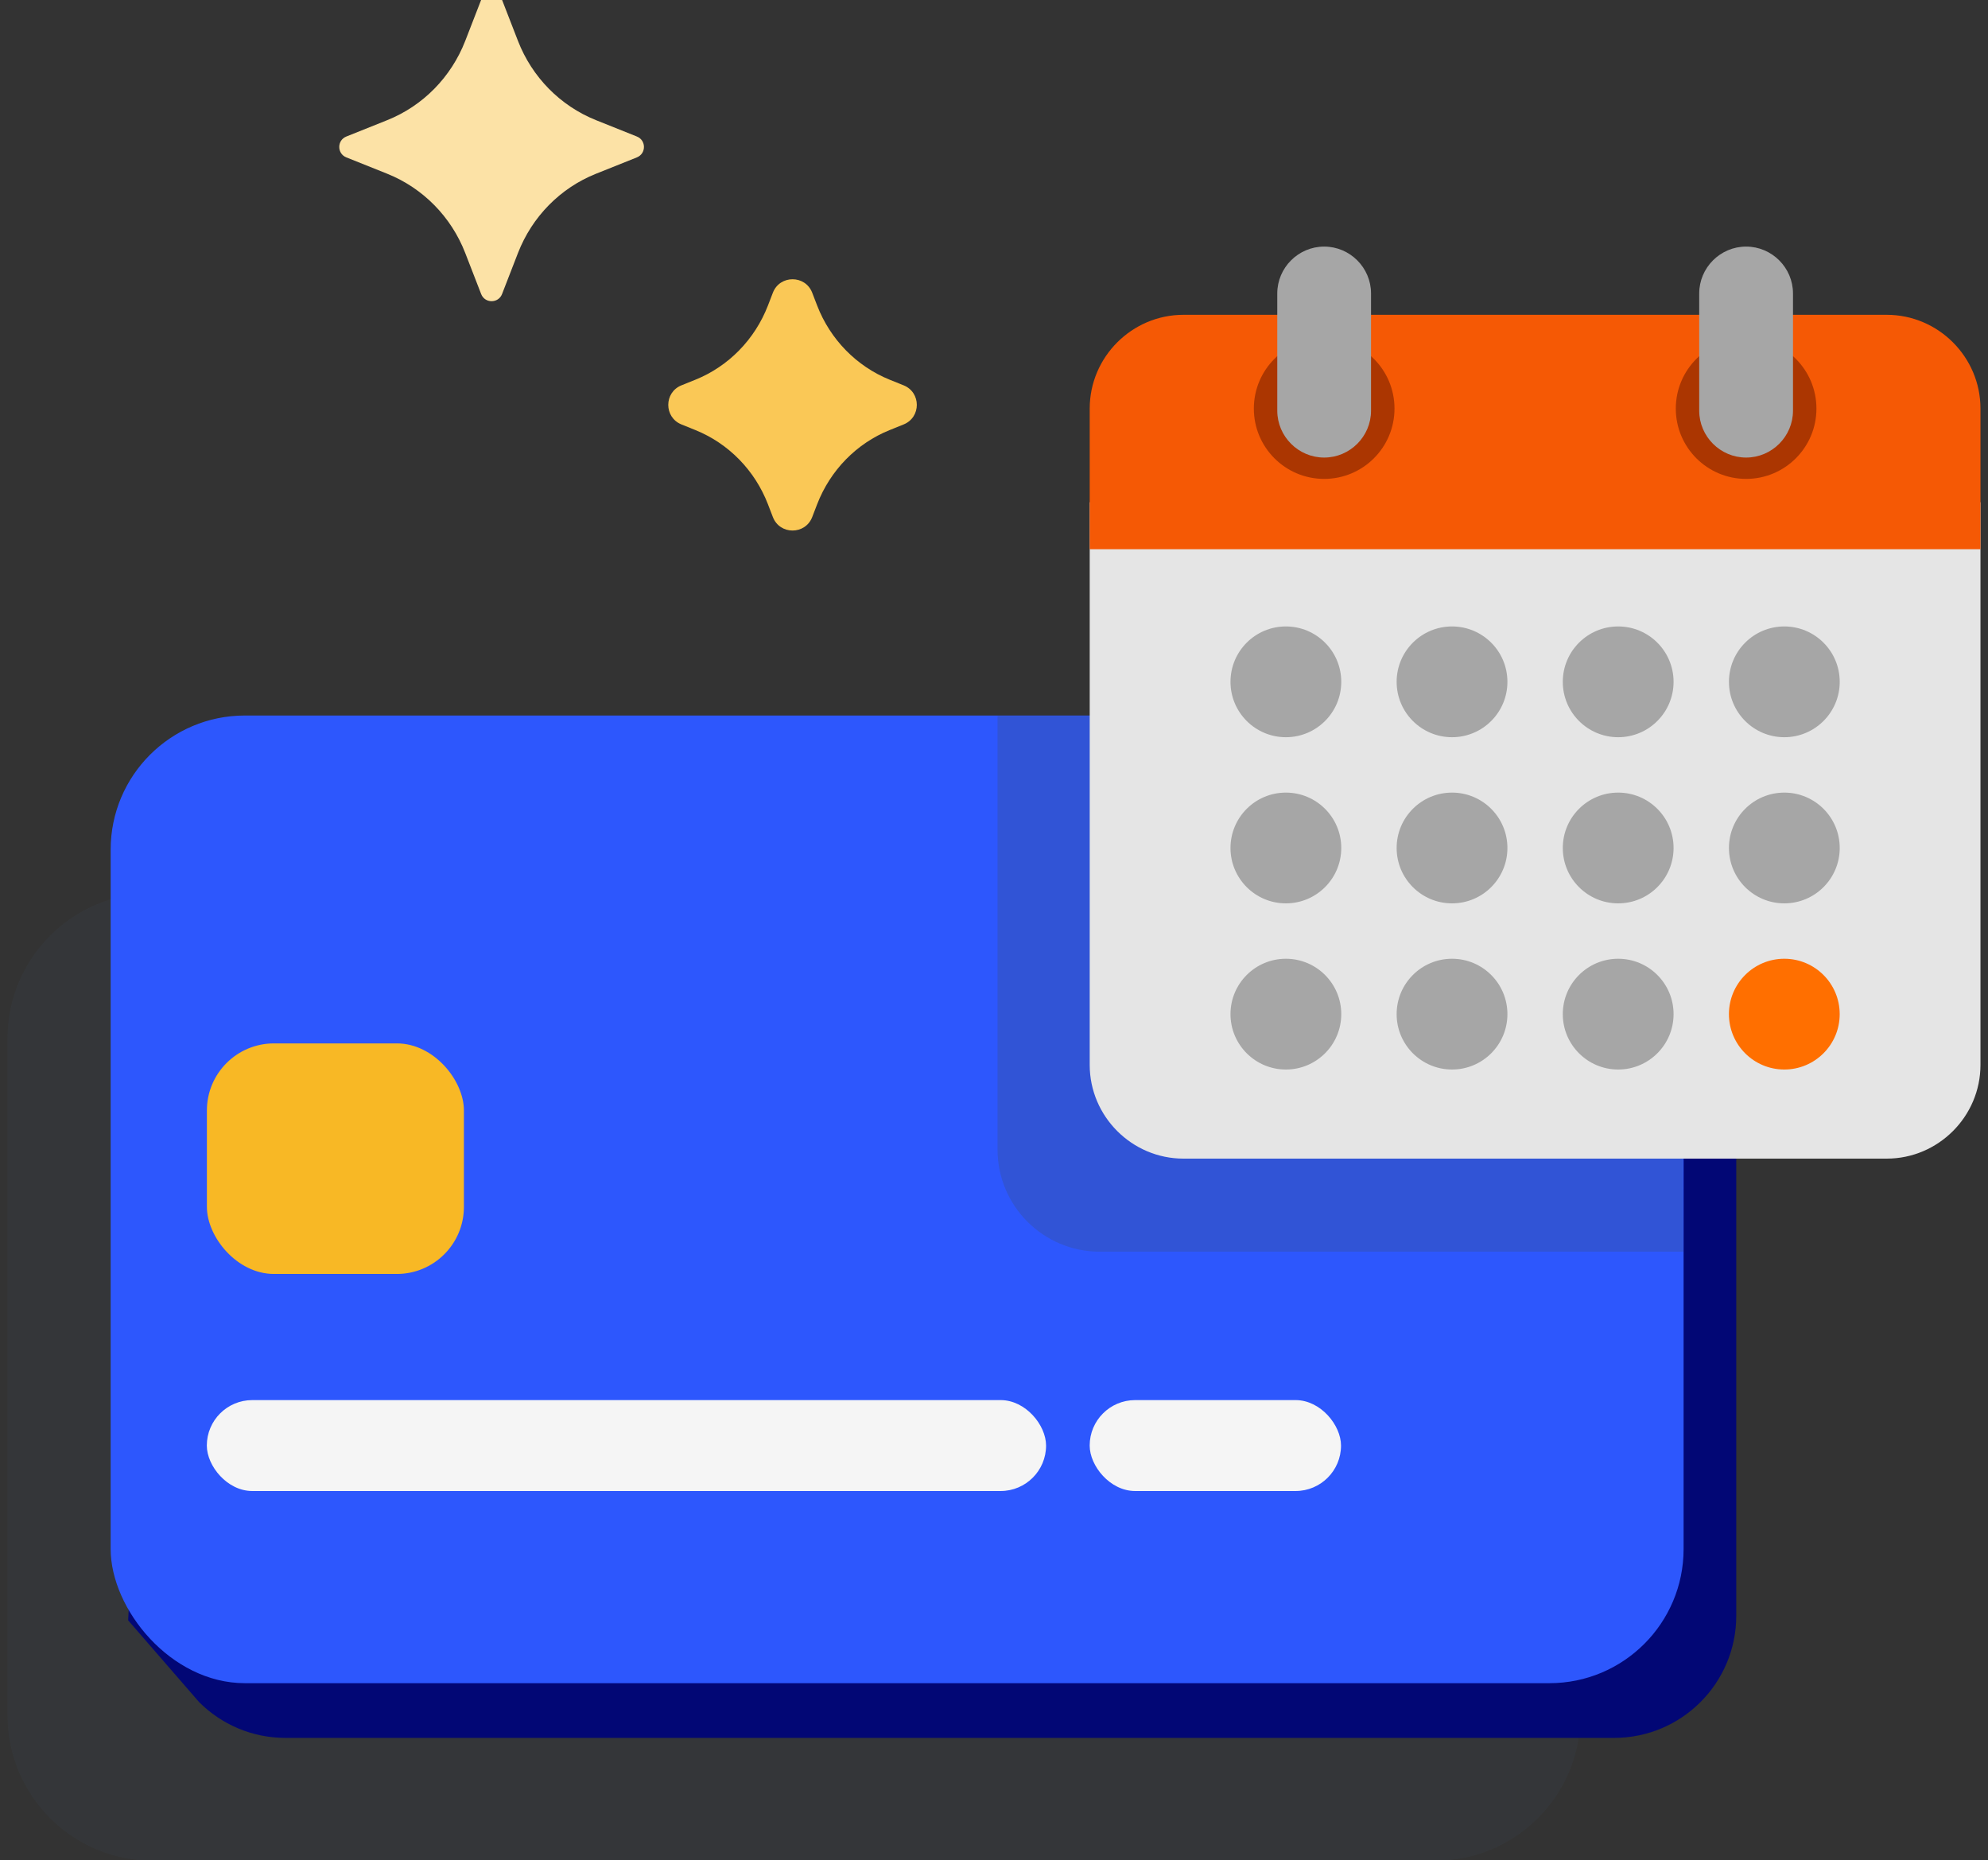 <svg width="140" height="131" viewBox="0 0 140 131" fill="none" xmlns="http://www.w3.org/2000/svg">
<rect x="0" y="0" width="140" height="131" fill="#333333" stroke="none"/>
<g clip-path="url(#clip0_10962_75850)">
<g style="mix-blend-mode:multiply" opacity="0.25">
<path d="M0.53 73.135C0.53 67.478 5.116 62.893 10.773 62.893H101.058C106.715 62.893 111.3 67.478 111.3 73.135V120.794C111.3 126.45 106.715 131.036 101.058 131.036H10.773C5.116 131.036 0.53 126.45 0.53 120.794V73.135Z" fill="#3B4B60" fill-opacity="0.6"/>
</g>
<path d="M11.502 62.849C11.502 58.095 15.355 54.242 20.108 54.242L116.108 52.999C116.108 52.999 118.281 55.154 120.001 57.023C121.411 58.556 122.272 60.602 122.272 62.849V113.779C122.272 118.533 118.418 122.386 113.665 122.386H20.108C17.731 122.386 15.579 121.422 14.021 119.864L9.025 114.106L11.502 62.849Z" fill="#020775"/>
<rect x="7.793" y="50.388" width="110.77" height="68.144" rx="9.448" fill="#2D57FD"/>
<rect x="14.565" y="98.597" width="59.102" height="6.403" rx="3.202" fill="#F5F5F5"/>
<rect x="76.738" y="98.597" width="17.7" height="6.403" rx="3.202" fill="#F5F5F5"/>
<rect x="14.57" y="73.478" width="18.1" height="16.236" rx="4.724" fill="#F8B825"/>
<g style="mix-blend-mode:multiply" opacity="0.25">
<path fill-rule="evenodd" clip-rule="evenodd" d="M70.25 50.409V80.947C70.25 84.923 73.473 88.145 77.449 88.145H118.543L118.468 53.939C118.464 51.974 114.816 50.383 110.32 50.386L70.25 50.409Z" fill="#3B4B60"/>
</g>
<path d="M76.74 74.989V35.371H139.47V74.989C139.47 78.621 136.499 81.592 132.867 81.592H83.343C79.712 81.592 76.74 78.621 76.74 74.989Z" fill="#E5E5E5"/>
<path d="M139.47 28.773V38.677H76.74V28.773C76.74 25.141 79.712 22.169 83.343 22.169H132.867C136.499 22.169 139.47 25.141 139.47 28.773Z" fill="#F55905"/>
<path d="M122.966 33.725C125.701 33.725 127.918 31.508 127.918 28.773C127.918 26.038 125.701 23.82 122.966 23.82C120.231 23.82 118.014 26.038 118.014 28.773C118.014 31.508 120.231 33.725 122.966 33.725Z" fill="#AB3601"/>
<path d="M93.251 33.725C95.986 33.725 98.204 31.508 98.204 28.773C98.204 26.038 95.986 23.82 93.251 23.82C90.516 23.82 88.299 26.038 88.299 28.773C88.299 31.508 90.516 33.725 93.251 33.725Z" fill="#AB3601"/>
<path d="M122.965 17.365C121.149 17.365 119.663 18.85 119.663 20.666V28.92C119.663 30.736 121.149 32.222 122.965 32.222C124.781 32.222 126.267 30.736 126.267 28.92V20.666C126.267 18.85 124.781 17.365 122.965 17.365ZM93.251 17.365C91.435 17.365 89.949 18.85 89.949 20.666V28.92C89.949 30.736 91.435 32.222 93.251 32.222C95.067 32.222 96.552 30.736 96.552 28.92V20.666C96.552 18.85 95.067 17.365 93.251 17.365Z" fill="#A6A6A6"/>
<path d="M86.654 48.016C86.654 45.861 88.401 44.115 90.555 44.115C92.709 44.115 94.455 45.861 94.455 48.016C94.455 50.169 92.709 51.916 90.555 51.916C88.401 51.916 86.654 50.169 86.654 48.016ZM98.355 48.016C98.355 45.861 100.101 44.115 102.256 44.115C104.41 44.115 106.156 45.861 106.156 48.016C106.156 50.169 104.41 51.916 102.256 51.916C100.101 51.916 98.355 50.169 98.355 48.016ZM110.056 48.016C110.056 45.861 111.802 44.115 113.956 44.115C116.11 44.115 117.857 45.861 117.857 48.016C117.857 50.169 116.11 51.916 113.956 51.916C111.802 51.916 110.056 50.169 110.056 48.016ZM121.757 48.016C121.757 45.861 123.503 44.115 125.657 44.115C127.811 44.115 129.558 45.861 129.558 48.016C129.558 50.169 127.811 51.916 125.657 51.916C123.503 51.916 121.757 50.169 121.757 48.016ZM86.654 59.716C86.654 57.562 88.401 55.816 90.555 55.816C92.709 55.816 94.455 57.562 94.455 59.716C94.455 61.87 92.709 63.616 90.555 63.616C88.401 63.616 86.654 61.87 86.654 59.716ZM98.355 59.716C98.355 57.562 100.101 55.816 102.256 55.816C104.41 55.816 106.156 57.562 106.156 59.716C106.156 61.87 104.41 63.616 102.256 63.616C100.101 63.616 98.355 61.87 98.355 59.716ZM110.056 59.716C110.056 57.562 111.802 55.816 113.956 55.816C116.11 55.816 117.857 57.562 117.857 59.716C117.857 61.87 116.11 63.616 113.956 63.616C111.802 63.616 110.056 61.87 110.056 59.716ZM121.757 59.716C121.757 57.562 123.503 55.816 125.657 55.816C127.811 55.816 129.558 57.562 129.558 59.716C129.558 61.87 127.811 63.616 125.657 63.616C123.503 63.616 121.757 61.87 121.757 59.716ZM86.654 71.417C86.654 69.263 88.401 67.517 90.555 67.517C92.709 67.517 94.455 69.263 94.455 71.417C94.455 73.571 92.709 75.317 90.555 75.317C88.401 75.317 86.654 73.571 86.654 71.417ZM98.355 71.417C98.355 69.263 100.101 67.517 102.256 67.517C104.41 67.517 106.156 69.263 106.156 71.417C106.156 73.571 104.41 75.317 102.256 75.317C100.101 75.317 98.355 73.571 98.355 71.417ZM110.056 71.417C110.056 69.263 111.802 67.517 113.956 67.517C116.11 67.517 117.857 69.263 117.857 71.417C117.857 73.571 116.11 75.317 113.956 75.317C111.802 75.317 110.056 73.571 110.056 71.417Z" fill="#A6A6A6"/>
<path d="M121.756 71.417C121.756 73.571 123.502 75.317 125.656 75.317C127.81 75.317 129.556 73.571 129.556 71.417C129.556 69.263 127.81 67.517 125.656 67.517C123.502 67.517 121.756 69.263 121.756 71.417Z" fill="#FF6F00"/>
<path d="M41.967 8.46L44.852 9.615C45.514 9.88 45.514 10.817 44.852 11.082L41.967 12.237C39.455 13.242 37.473 15.26 36.479 17.812L35.356 20.706C35.096 21.378 34.145 21.378 33.884 20.706L32.761 17.812C31.772 15.265 29.785 13.246 27.273 12.237L24.388 11.082C23.726 10.817 23.726 9.88 24.388 9.615L27.273 8.46C29.781 7.455 31.767 5.437 32.761 2.885L33.884 -0.009C34.145 -0.681 35.096 -0.681 35.356 -0.009L36.479 2.885C37.468 5.432 39.455 7.451 41.967 8.46Z" fill="#FCE2A6"/>
<path d="M62.659 26.742L63.635 27.135C64.875 27.635 64.875 29.39 63.635 29.89L62.659 30.284C60.318 31.225 58.471 33.118 57.545 35.511L57.199 36.41C56.71 37.678 54.916 37.678 54.427 36.41L54.081 35.511C53.159 33.122 51.308 31.23 48.967 30.284L47.991 29.89C46.751 29.39 46.751 27.635 47.991 27.135L48.967 26.742C51.303 25.8 53.155 23.908 54.081 21.515L54.427 20.616C54.916 19.348 56.71 19.348 57.199 20.616L57.545 21.515C58.467 23.903 60.318 25.796 62.659 26.742Z" fill="#FAC856"/>
</g>
<defs>
<clipPath id="clip0_10962_75850">
<rect width="139.931" height="131" fill="white" transform="translate(0.034)"/>
</clipPath>
</defs>
</svg>
